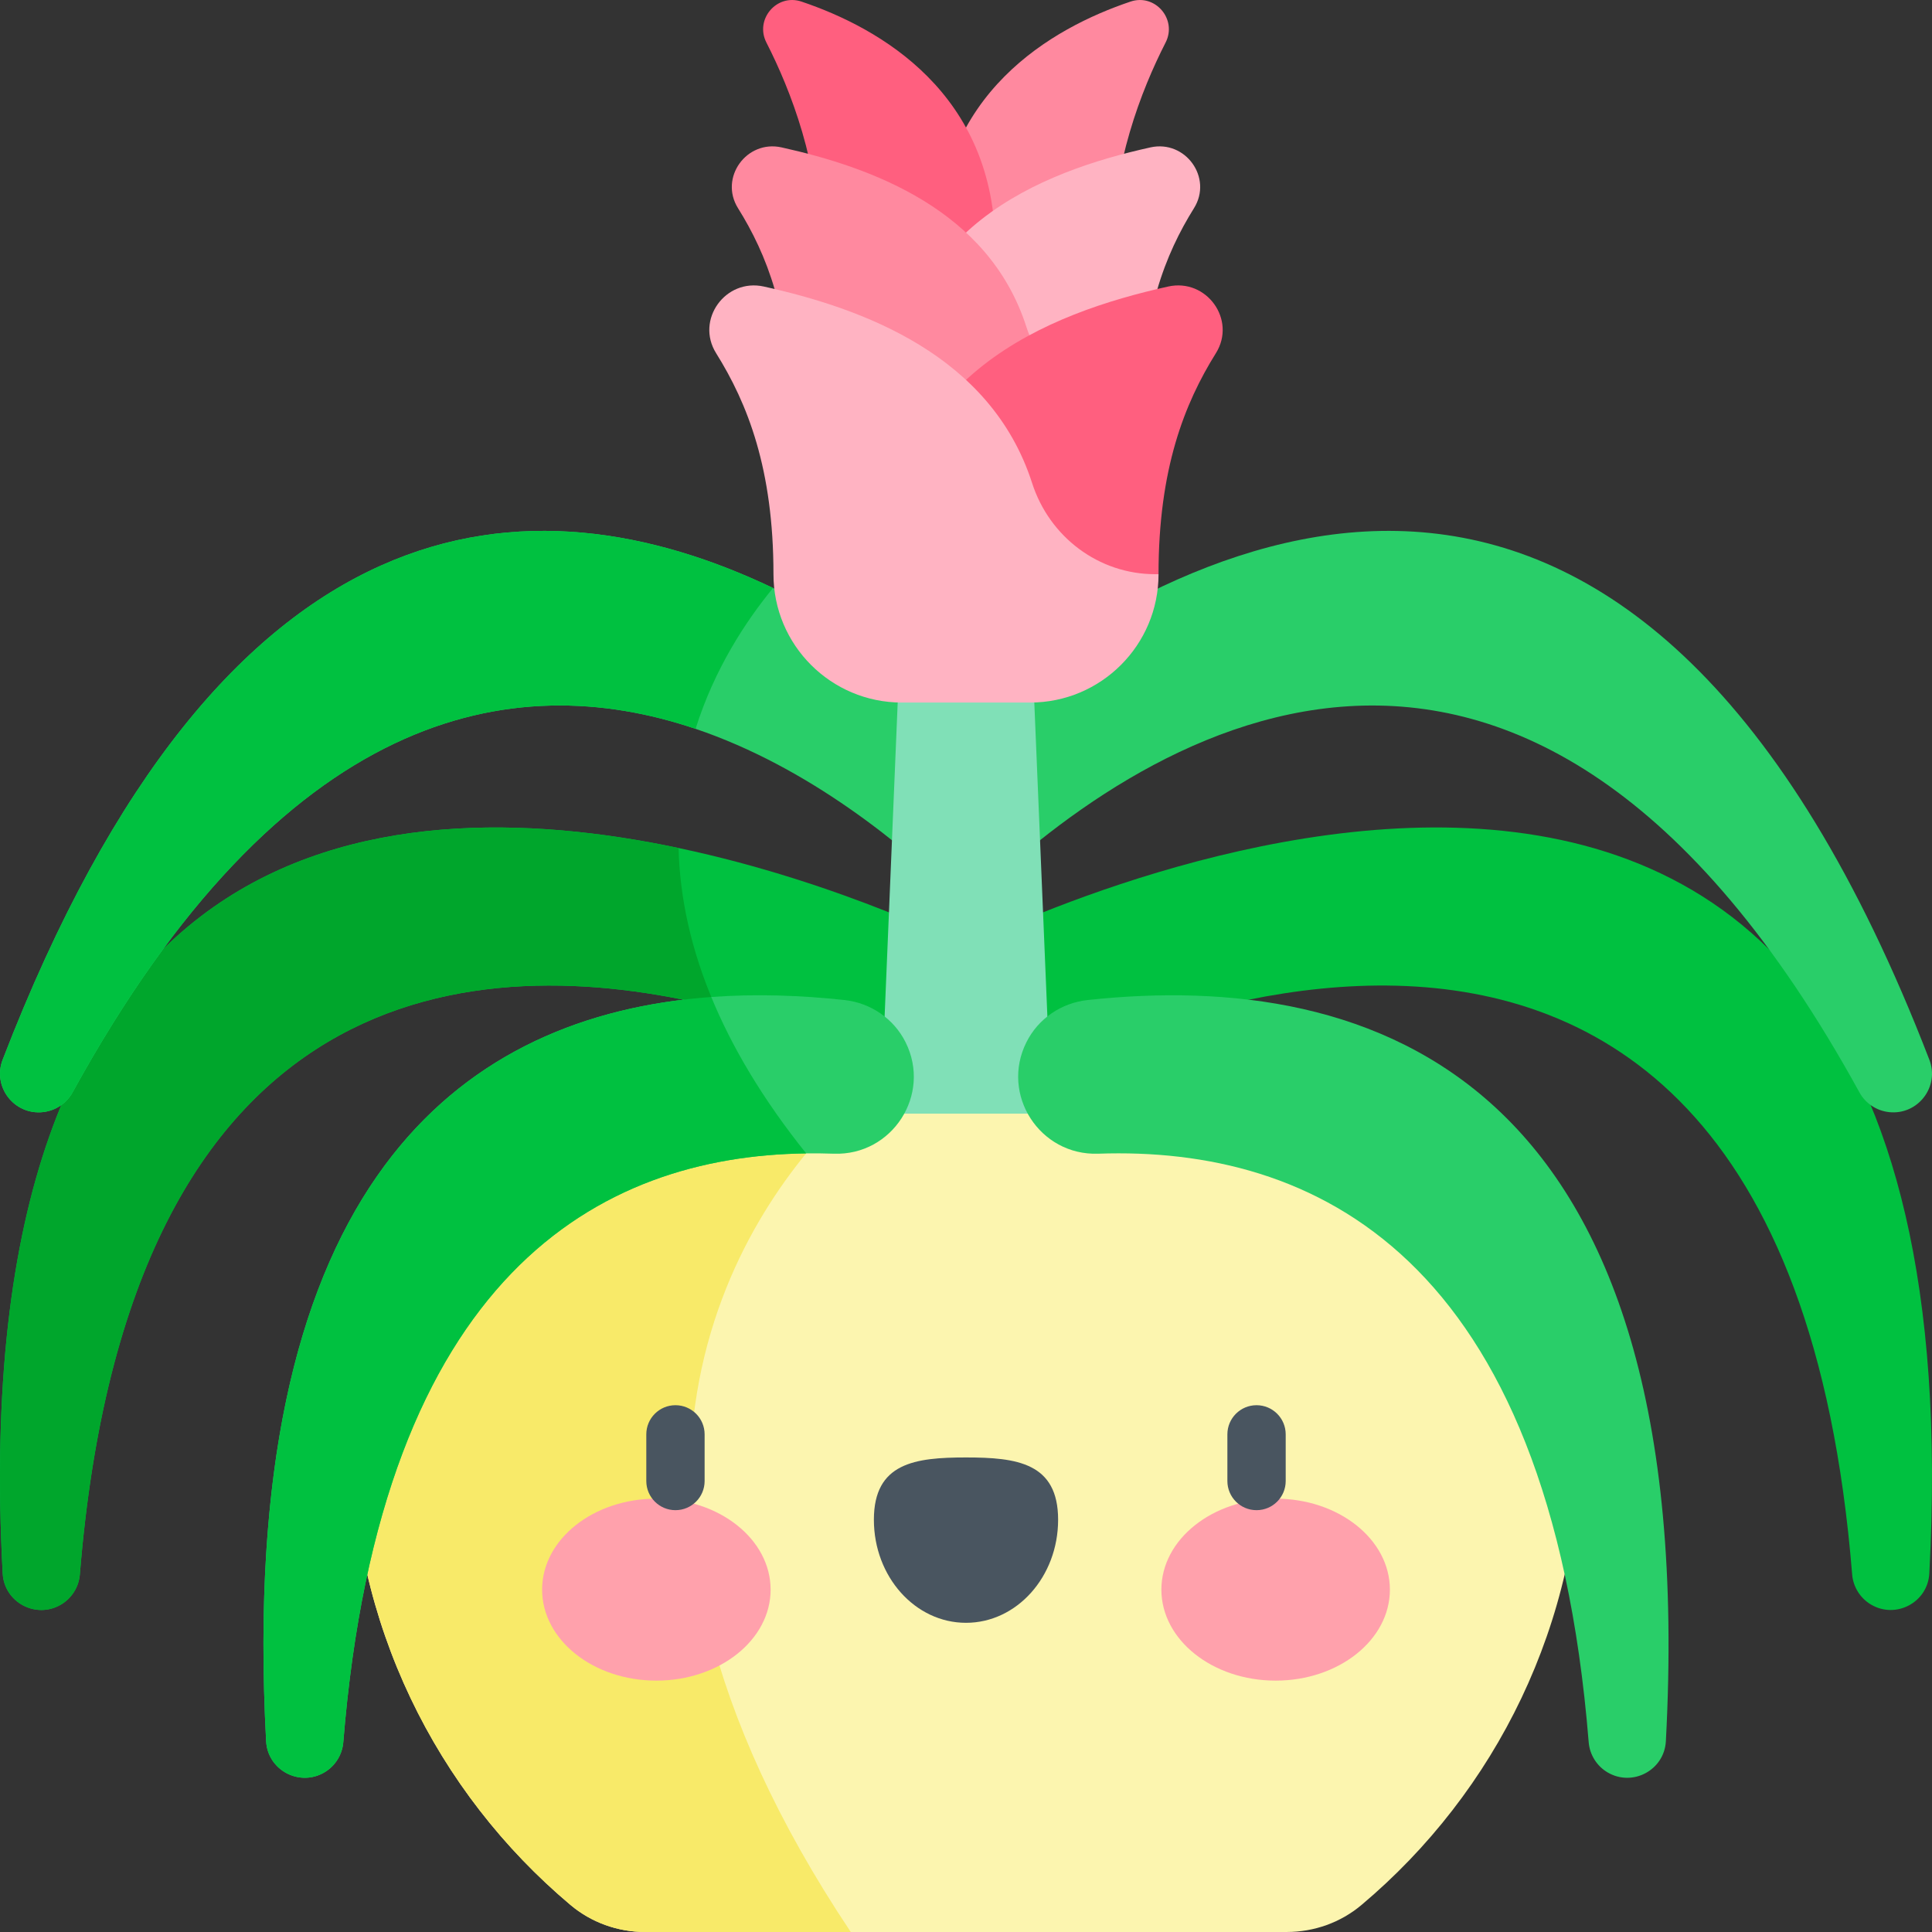 <svg id="Capa_1" enable-background="new 0 0 512 512" height="512" viewBox="0 0 512 512" width="512" xmlns="http://www.w3.org/2000/svg"><rect x="0" y="0" width="512" height="512" fill="#333333" stroke="none"/><g><path d="m254.573 251.444s273.115-140.408 256.716 165.536c-.411 7.661-8.823 12.148-15.435 8.257-2.874-1.691-4.747-4.681-5.015-8.004-19.771-245.027-226.536-128.242-226.536-128.242z" fill="#00c140"/><path d="m500.603 294.723c-1.659-.186-3.225-.763-4.574-1.669-1.35-.907-2.483-2.122-3.276-3.585-89.688-163.333-192.326-93.015-236.753-49.414v-51.144c63.806-51.968 179.055-105.781 255.308 91.954 2.751 7.161-3.081 14.703-10.705 13.858z" fill="#29ce69"/><path d="m257.432 251.447-9.737 37.544s-24.82-14.022-58.088-22.151c-62.735-15.341-155.524-9.737-168.443 150.393-.134 1.659-.67 3.245-1.535 4.615-.855 1.37-2.04 2.545-3.483 3.39-6.614 3.895-15.022-.597-15.434-8.252-10.601-197.747 99.744-209.028 179.118-192.255 43.437 9.149 77.602 26.716 77.602 26.716z" fill="#00c140"/><path d="m189.608 266.839c-62.735-15.341-155.524-9.737-168.443 150.393-.134 1.659-.67 3.245-1.535 4.615-.855 1.37-2.04 2.545-3.483 3.39-6.614 3.895-15.022-.597-15.434-8.252-10.602-197.746 99.743-209.027 179.117-192.254.309 12.837 3.153 26.921 9.778 42.108z" fill="#00a62c"/><path d="m256 188.907v51.144c-16.825-16.515-42.005-36.864-71.668-46.899-48.651-16.454-109.366-5.162-165.085 96.312-.793 1.463-1.927 2.679-3.276 3.585-1.35.907-2.916 1.484-4.574 1.669-7.624.845-13.456-6.697-10.705-13.858 58.696-152.216 140.512-155.369 204.174-125.037 19.03 9.068 36.442 21.123 51.134 33.084z" fill="#29ce69"/><path d="m19.248 289.464c-.793 1.463-1.927 2.679-3.276 3.585-1.35.907-2.916 1.484-4.574 1.669-7.624.845-13.456-6.697-10.705-13.858 58.696-152.216 140.512-155.369 204.174-125.037-7.305 8.902-15.568 21.523-20.534 37.328-48.651-16.453-109.367-5.16-165.085 96.313z" fill="#00c140"/><path d="m279.273 310.303h-46.546l7.758-186.181h31.03z" fill="#80e0b7"/><path d="m248.242 65.816c0-41.148 30.666-58.423 51.351-65.394 6.547-2.206 12.444 4.699 9.302 10.852-6.513 12.756-14.108 32.383-14.108 54.542z" fill="#ff899f"/><path d="m418.911 380.12c0 50.042-22.564 94.808-58.078 124.697-5.533 4.667-12.57 7.181-19.813 7.181h-170.04c-7.243 0-14.28-2.514-19.813-7.181-35.514-29.889-58.078-74.655-58.078-124.697 0-23.82 5.11-46.435 14.29-66.825 4.987-11.076 16.031-18.164 28.168-18.164h240.904c12.137 0 23.182 7.088 28.168 18.164 9.181 20.39 14.292 43.005 14.292 66.825z" fill="#fcf5af"/><path d="m225.462 511.998h-54.482c-7.243 0-14.28-2.514-19.813-7.181-35.514-29.889-58.078-74.655-58.078-124.697 0-23.82 5.11-46.435 14.29-66.825 4.987-11.076 16.031-18.164 28.168-18.164h87.637c-26.673 26.541-76.715 98.589 2.278 216.867z" fill="#f8ea69"/><path d="m263.758 65.816c0-41.148-30.666-58.423-51.351-65.394-6.547-2.206-12.444 4.699-9.302 10.852 6.513 12.756 14.108 32.383 14.108 54.542z" fill="#ff5f7f"/><path d="m236.779 108.607c0-48.177 39.454-63.197 68.101-69.547 9.283-2.058 16.57 8.049 11.536 16.115-7.61 12.193-13.871 27.98-13.871 53.432z" fill="#ffb3c2"/><path d="m302.549 108.606c0 17.139-13.894 31.033-31.033 31.033h-31.032c-17.139 0-31.033-13.894-31.033-31.033 0-25.448-6.254-41.243-13.868-53.431-5.038-8.067 2.257-18.175 11.54-16.114 23.719 5.256 54.858 16.461 64.861 47.518 4.195 13.025 16.075 22.027 29.76 22.027z" fill="#ff899f"/><path d="m234.931 152.168c0-52.809 43.247-69.274 74.649-76.235 10.175-2.256 18.163 8.823 12.645 17.665-8.342 13.366-15.204 30.67-15.204 58.57z" fill="#ff5f7f"/><path d="m307.025 152.166c0 18.787-15.23 34.017-34.016 34.017h-34.016c-18.787 0-34.016-15.23-34.016-34.016 0-27.895-6.855-45.208-15.201-58.569-5.522-8.843 2.474-19.922 12.649-17.663 26 5.761 60.132 18.044 71.097 52.087 4.599 14.278 17.621 24.145 32.621 24.145h.882z" fill="#ffb3c2"/><path d="m220.96 305.743c-2.432-.082-4.863-.113-7.315-.082-54.75.7-112.653 32.032-122.667 156.038-.134 1.659-.67 3.245-1.535 4.616-.855 1.37-2.04 2.545-3.483 3.39-6.604 3.884-15.022-.598-15.434-8.263-7.707-143.963 48.682-189.09 110.561-196.509l5.182 1.133 2.225-1.855c11.787-.865 23.687-.453 35.298.804 6.955.763 13.074 4.935 16.196 11.189 6.945 13.889-3.522 30.085-19.028 29.539z" fill="#29ce69"/><path d="m213.645 305.661c-54.75.7-112.653 32.032-122.667 156.038-.134 1.659-.67 3.245-1.535 4.616-.855 1.37-2.04 2.545-3.483 3.39-6.604 3.884-15.022-.598-15.434-8.263-8.016-149.692 53.276-192.522 117.969-197.23 5.347 13.023 13.466 26.87 25.15 41.449z" fill="#00c140"/><path d="m272.008 276.206c-6.943 13.882 3.523 30.08 19.035 29.536 56.801-1.994 119.523 26.419 129.976 155.962.134 1.659.67 3.245 1.535 4.616.855 1.37 2.04 2.545 3.483 3.39 6.604 3.884 15.022-.598 15.434-8.263 9.482-176.963-77.906-204.589-153.263-196.425-6.954.752-13.071 4.927-16.2 11.184z" fill="#29ce69"/><g><g><ellipse cx="173.942" cy="421.271" fill="#ffa1ac" rx="30.278" ry="24.112"/><ellipse cx="338.058" cy="421.271" fill="#ffa1ac" rx="30.278" ry="24.112"/><path d="m280.411 402.745c0-15.087-10.929-16.504-24.411-16.504s-24.411 1.417-24.411 16.504c0 15.086 10.929 27.316 24.411 27.316s24.411-12.23 24.411-27.316z" fill="#495560"/></g><g><path d="m179.004 400.212c-4.268 0-7.727-3.459-7.727-7.727v-12.364c0-4.268 3.46-7.727 7.727-7.727s7.727 3.459 7.727 7.727v12.364c0 4.268-3.46 7.727-7.727 7.727z" fill="#495560"/></g><g><path d="m332.997 400.212c-4.268 0-7.727-3.459-7.727-7.727v-12.364c0-4.268 3.459-7.727 7.727-7.727s7.727 3.459 7.727 7.727v12.364c0 4.268-3.459 7.727-7.727 7.727z" fill="#495560"/></g></g></g></svg>
